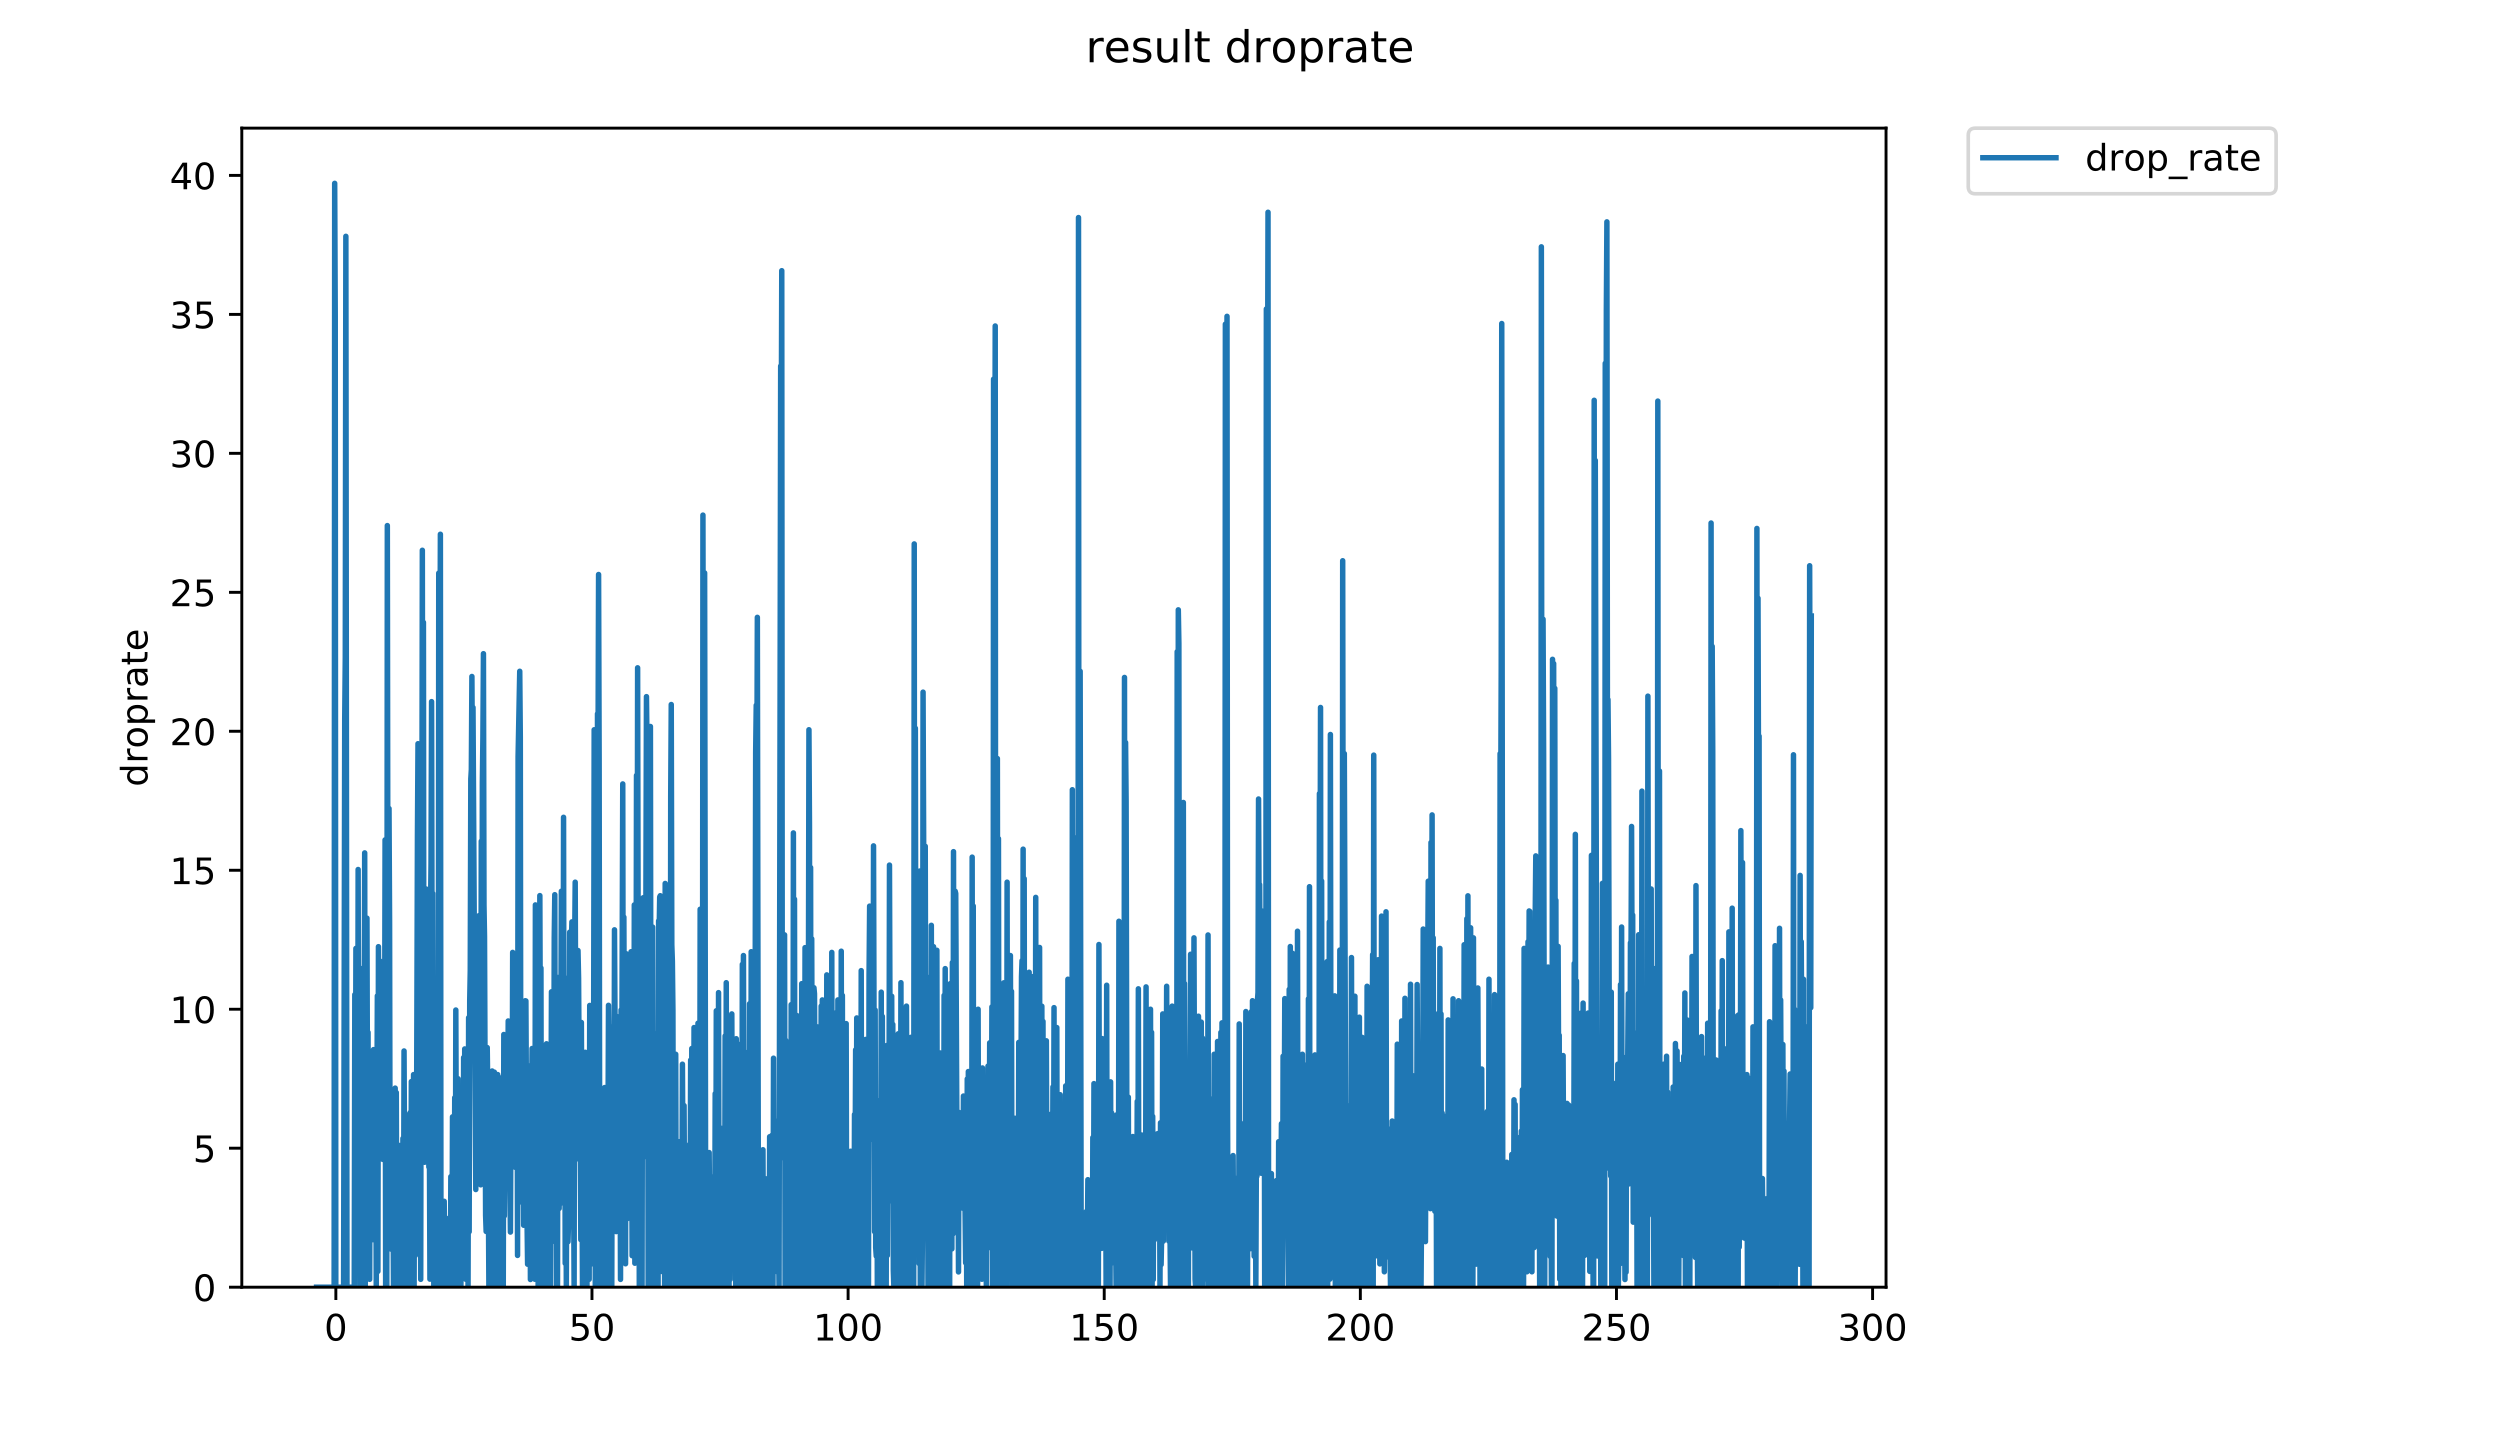 <?xml version="1.0" encoding="utf-8" standalone="no"?>
<!DOCTYPE svg PUBLIC "-//W3C//DTD SVG 1.1//EN"
  "http://www.w3.org/Graphics/SVG/1.1/DTD/svg11.dtd">
<!-- Created with matplotlib (https://matplotlib.org/) -->
<svg height="396pt" version="1.1" viewBox="0 0 684 396" width="684pt" xmlns="http://www.w3.org/2000/svg" xmlns:xlink="http://www.w3.org/1999/xlink">
 <defs>
  <style type="text/css">
*{stroke-linecap:butt;stroke-linejoin:round;}
  </style>
 </defs>
 <g id="figure_1">
  <g id="patch_1">
   <path d="M 0 396 
L 684 396 
L 684 0 
L 0 0 
z
" style="fill:#ffffff;"/>
  </g>
  <g id="axes_1">
   <g id="patch_2">
    <path d="M 66.159 352.174 
L 516.019 352.174 
L 516.019 35.062 
L 66.159 35.062 
z
" style="fill:#ffffff;"/>
   </g>
   <g id="matplotlib.axis_1">
    <g id="xtick_1">
     <g id="line2d_1">
      <defs>
       <path d="M 0 0 
L 0 3.5 
" id="md3cc95bdcb" style="stroke:#000000;stroke-width:0.8;"/>
      </defs>
      <g>
       <use style="stroke:#000000;stroke-width:0.8;" x="91.889" xlink:href="#md3cc95bdcb" y="352.174"/>
      </g>
     </g>
     <g id="text_1">
      <!-- 0 -->
      <defs>
       <path d="M 31.781 66.406 
Q 24.172 66.406 20.328 58.906 
Q 16.5 51.422 16.5 36.375 
Q 16.5 21.391 20.328 13.891 
Q 24.172 6.391 31.781 6.391 
Q 39.453 6.391 43.281 13.891 
Q 47.125 21.391 47.125 36.375 
Q 47.125 51.422 43.281 58.906 
Q 39.453 66.406 31.781 66.406 
z
M 31.781 74.219 
Q 44.047 74.219 50.516 64.516 
Q 56.984 54.828 56.984 36.375 
Q 56.984 17.969 50.516 8.266 
Q 44.047 -1.422 31.781 -1.422 
Q 19.531 -1.422 13.062 8.266 
Q 6.594 17.969 6.594 36.375 
Q 6.594 54.828 13.062 64.516 
Q 19.531 74.219 31.781 74.219 
z
" id="DejaVuSans-48"/>
      </defs>
      <g transform="translate(88.708 366.773)scale(0.1 -0.1)">
       <use xlink:href="#DejaVuSans-48"/>
      </g>
     </g>
    </g>
    <g id="xtick_2">
     <g id="line2d_2">
      <g>
       <use style="stroke:#000000;stroke-width:0.8;" x="161.964" xlink:href="#md3cc95bdcb" y="352.174"/>
      </g>
     </g>
     <g id="text_2">
      <!-- 50 -->
      <defs>
       <path d="M 10.797 72.906 
L 49.516 72.906 
L 49.516 64.594 
L 19.828 64.594 
L 19.828 46.734 
Q 21.969 47.469 24.109 47.828 
Q 26.266 48.188 28.422 48.188 
Q 40.625 48.188 47.75 41.5 
Q 54.891 34.812 54.891 23.391 
Q 54.891 11.625 47.562 5.094 
Q 40.234 -1.422 26.906 -1.422 
Q 22.312 -1.422 17.547 -0.641 
Q 12.797 0.141 7.719 1.703 
L 7.719 11.625 
Q 12.109 9.234 16.797 8.062 
Q 21.484 6.891 26.703 6.891 
Q 35.156 6.891 40.078 11.328 
Q 45.016 15.766 45.016 23.391 
Q 45.016 31 40.078 35.438 
Q 35.156 39.891 26.703 39.891 
Q 22.75 39.891 18.812 39.016 
Q 14.891 38.141 10.797 36.281 
z
" id="DejaVuSans-53"/>
      </defs>
      <g transform="translate(155.602 366.773)scale(0.1 -0.1)">
       <use xlink:href="#DejaVuSans-53"/>
       <use x="63.623" xlink:href="#DejaVuSans-48"/>
      </g>
     </g>
    </g>
    <g id="xtick_3">
     <g id="line2d_3">
      <g>
       <use style="stroke:#000000;stroke-width:0.8;" x="232.04" xlink:href="#md3cc95bdcb" y="352.174"/>
      </g>
     </g>
     <g id="text_3">
      <!-- 100 -->
      <defs>
       <path d="M 12.406 8.297 
L 28.516 8.297 
L 28.516 63.922 
L 10.984 60.406 
L 10.984 69.391 
L 28.422 72.906 
L 38.281 72.906 
L 38.281 8.297 
L 54.391 8.297 
L 54.391 0 
L 12.406 0 
z
" id="DejaVuSans-49"/>
      </defs>
      <g transform="translate(222.496 366.773)scale(0.1 -0.1)">
       <use xlink:href="#DejaVuSans-49"/>
       <use x="63.623" xlink:href="#DejaVuSans-48"/>
       <use x="127.246" xlink:href="#DejaVuSans-48"/>
      </g>
     </g>
    </g>
    <g id="xtick_4">
     <g id="line2d_4">
      <g>
       <use style="stroke:#000000;stroke-width:0.8;" x="302.115" xlink:href="#md3cc95bdcb" y="352.174"/>
      </g>
     </g>
     <g id="text_4">
      <!-- 150 -->
      <g transform="translate(292.571 366.773)scale(0.1 -0.1)">
       <use xlink:href="#DejaVuSans-49"/>
       <use x="63.623" xlink:href="#DejaVuSans-53"/>
       <use x="127.246" xlink:href="#DejaVuSans-48"/>
      </g>
     </g>
    </g>
    <g id="xtick_5">
     <g id="line2d_5">
      <g>
       <use style="stroke:#000000;stroke-width:0.8;" x="372.19" xlink:href="#md3cc95bdcb" y="352.174"/>
      </g>
     </g>
     <g id="text_5">
      <!-- 200 -->
      <defs>
       <path d="M 19.188 8.297 
L 53.609 8.297 
L 53.609 0 
L 7.328 0 
L 7.328 8.297 
Q 12.938 14.109 22.625 23.891 
Q 32.328 33.688 34.812 36.531 
Q 39.547 41.844 41.422 45.531 
Q 43.312 49.219 43.312 52.781 
Q 43.312 58.594 39.234 62.25 
Q 35.156 65.922 28.609 65.922 
Q 23.969 65.922 18.812 64.312 
Q 13.672 62.703 7.812 59.422 
L 7.812 69.391 
Q 13.766 71.781 18.938 73 
Q 24.125 74.219 28.422 74.219 
Q 39.75 74.219 46.484 68.547 
Q 53.219 62.891 53.219 53.422 
Q 53.219 48.922 51.531 44.891 
Q 49.859 40.875 45.406 35.406 
Q 44.188 33.984 37.641 27.219 
Q 31.109 20.453 19.188 8.297 
z
" id="DejaVuSans-50"/>
      </defs>
      <g transform="translate(362.647 366.773)scale(0.1 -0.1)">
       <use xlink:href="#DejaVuSans-50"/>
       <use x="63.623" xlink:href="#DejaVuSans-48"/>
       <use x="127.246" xlink:href="#DejaVuSans-48"/>
      </g>
     </g>
    </g>
    <g id="xtick_6">
     <g id="line2d_6">
      <g>
       <use style="stroke:#000000;stroke-width:0.8;" x="442.266" xlink:href="#md3cc95bdcb" y="352.174"/>
      </g>
     </g>
     <g id="text_6">
      <!-- 250 -->
      <g transform="translate(432.722 366.773)scale(0.1 -0.1)">
       <use xlink:href="#DejaVuSans-50"/>
       <use x="63.623" xlink:href="#DejaVuSans-53"/>
       <use x="127.246" xlink:href="#DejaVuSans-48"/>
      </g>
     </g>
    </g>
    <g id="xtick_7">
     <g id="line2d_7">
      <g>
       <use style="stroke:#000000;stroke-width:0.8;" x="512.341" xlink:href="#md3cc95bdcb" y="352.174"/>
      </g>
     </g>
     <g id="text_7">
      <!-- 300 -->
      <defs>
       <path d="M 40.578 39.312 
Q 47.656 37.797 51.625 33 
Q 55.609 28.219 55.609 21.188 
Q 55.609 10.406 48.188 4.484 
Q 40.766 -1.422 27.094 -1.422 
Q 22.516 -1.422 17.656 -0.516 
Q 12.797 0.391 7.625 2.203 
L 7.625 11.719 
Q 11.719 9.328 16.594 8.109 
Q 21.484 6.891 26.812 6.891 
Q 36.078 6.891 40.938 10.547 
Q 45.797 14.203 45.797 21.188 
Q 45.797 27.641 41.281 31.266 
Q 36.766 34.906 28.719 34.906 
L 20.219 34.906 
L 20.219 43.016 
L 29.109 43.016 
Q 36.375 43.016 40.234 45.922 
Q 44.094 48.828 44.094 54.297 
Q 44.094 59.906 40.109 62.906 
Q 36.141 65.922 28.719 65.922 
Q 24.656 65.922 20.016 65.031 
Q 15.375 64.156 9.812 62.312 
L 9.812 71.094 
Q 15.438 72.656 20.344 73.438 
Q 25.25 74.219 29.594 74.219 
Q 40.828 74.219 47.359 69.109 
Q 53.906 64.016 53.906 55.328 
Q 53.906 49.266 50.438 45.094 
Q 46.969 40.922 40.578 39.312 
z
" id="DejaVuSans-51"/>
      </defs>
      <g transform="translate(502.797 366.773)scale(0.1 -0.1)">
       <use xlink:href="#DejaVuSans-51"/>
       <use x="63.623" xlink:href="#DejaVuSans-48"/>
       <use x="127.246" xlink:href="#DejaVuSans-48"/>
      </g>
     </g>
    </g>
   </g>
   <g id="matplotlib.axis_2">
    <g id="ytick_1">
     <g id="line2d_8">
      <defs>
       <path d="M 0 0 
L -3.5 0 
" id="m893e69a19f" style="stroke:#000000;stroke-width:0.8;"/>
      </defs>
      <g>
       <use style="stroke:#000000;stroke-width:0.8;" x="66.159" xlink:href="#m893e69a19f" y="352.174"/>
      </g>
     </g>
     <g id="text_8">
      <!-- 0 -->
      <g transform="translate(52.796 355.973)scale(0.1 -0.1)">
       <use xlink:href="#DejaVuSans-48"/>
      </g>
     </g>
    </g>
    <g id="ytick_2">
     <g id="line2d_9">
      <g>
       <use style="stroke:#000000;stroke-width:0.8;" x="66.159" xlink:href="#m893e69a19f" y="314.151"/>
      </g>
     </g>
     <g id="text_9">
      <!-- 5 -->
      <g transform="translate(52.796 317.95)scale(0.1 -0.1)">
       <use xlink:href="#DejaVuSans-53"/>
      </g>
     </g>
    </g>
    <g id="ytick_3">
     <g id="line2d_10">
      <g>
       <use style="stroke:#000000;stroke-width:0.8;" x="66.159" xlink:href="#m893e69a19f" y="276.128"/>
      </g>
     </g>
     <g id="text_10">
      <!-- 10 -->
      <g transform="translate(46.434 279.927)scale(0.1 -0.1)">
       <use xlink:href="#DejaVuSans-49"/>
       <use x="63.623" xlink:href="#DejaVuSans-48"/>
      </g>
     </g>
    </g>
    <g id="ytick_4">
     <g id="line2d_11">
      <g>
       <use style="stroke:#000000;stroke-width:0.8;" x="66.159" xlink:href="#m893e69a19f" y="238.105"/>
      </g>
     </g>
     <g id="text_11">
      <!-- 15 -->
      <g transform="translate(46.434 241.904)scale(0.1 -0.1)">
       <use xlink:href="#DejaVuSans-49"/>
       <use x="63.623" xlink:href="#DejaVuSans-53"/>
      </g>
     </g>
    </g>
    <g id="ytick_5">
     <g id="line2d_12">
      <g>
       <use style="stroke:#000000;stroke-width:0.8;" x="66.159" xlink:href="#m893e69a19f" y="200.082"/>
      </g>
     </g>
     <g id="text_12">
      <!-- 20 -->
      <g transform="translate(46.434 203.881)scale(0.1 -0.1)">
       <use xlink:href="#DejaVuSans-50"/>
       <use x="63.623" xlink:href="#DejaVuSans-48"/>
      </g>
     </g>
    </g>
    <g id="ytick_6">
     <g id="line2d_13">
      <g>
       <use style="stroke:#000000;stroke-width:0.8;" x="66.159" xlink:href="#m893e69a19f" y="162.059"/>
      </g>
     </g>
     <g id="text_13">
      <!-- 25 -->
      <g transform="translate(46.434 165.858)scale(0.1 -0.1)">
       <use xlink:href="#DejaVuSans-50"/>
       <use x="63.623" xlink:href="#DejaVuSans-53"/>
      </g>
     </g>
    </g>
    <g id="ytick_7">
     <g id="line2d_14">
      <g>
       <use style="stroke:#000000;stroke-width:0.8;" x="66.159" xlink:href="#m893e69a19f" y="124.036"/>
      </g>
     </g>
     <g id="text_14">
      <!-- 30 -->
      <g transform="translate(46.434 127.835)scale(0.1 -0.1)">
       <use xlink:href="#DejaVuSans-51"/>
       <use x="63.623" xlink:href="#DejaVuSans-48"/>
      </g>
     </g>
    </g>
    <g id="ytick_8">
     <g id="line2d_15">
      <g>
       <use style="stroke:#000000;stroke-width:0.8;" x="66.159" xlink:href="#m893e69a19f" y="86.013"/>
      </g>
     </g>
     <g id="text_15">
      <!-- 35 -->
      <g transform="translate(46.434 89.813)scale(0.1 -0.1)">
       <use xlink:href="#DejaVuSans-51"/>
       <use x="63.623" xlink:href="#DejaVuSans-53"/>
      </g>
     </g>
    </g>
    <g id="ytick_9">
     <g id="line2d_16">
      <g>
       <use style="stroke:#000000;stroke-width:0.8;" x="66.159" xlink:href="#m893e69a19f" y="47.99"/>
      </g>
     </g>
     <g id="text_16">
      <!-- 40 -->
      <defs>
       <path d="M 37.797 64.312 
L 12.891 25.391 
L 37.797 25.391 
z
M 35.203 72.906 
L 47.609 72.906 
L 47.609 25.391 
L 58.016 25.391 
L 58.016 17.188 
L 47.609 17.188 
L 47.609 0 
L 37.797 0 
L 37.797 17.188 
L 4.891 17.188 
L 4.891 26.703 
z
" id="DejaVuSans-52"/>
      </defs>
      <g transform="translate(46.434 51.79)scale(0.1 -0.1)">
       <use xlink:href="#DejaVuSans-52"/>
       <use x="63.623" xlink:href="#DejaVuSans-48"/>
      </g>
     </g>
    </g>
    <g id="text_17">
     <!-- droprate -->
     <defs>
      <path d="M 45.406 46.391 
L 45.406 75.984 
L 54.391 75.984 
L 54.391 0 
L 45.406 0 
L 45.406 8.203 
Q 42.578 3.328 38.25 0.953 
Q 33.938 -1.422 27.875 -1.422 
Q 17.969 -1.422 11.734 6.484 
Q 5.516 14.406 5.516 27.297 
Q 5.516 40.188 11.734 48.094 
Q 17.969 56 27.875 56 
Q 33.938 56 38.25 53.625 
Q 42.578 51.266 45.406 46.391 
z
M 14.797 27.297 
Q 14.797 17.391 18.875 11.75 
Q 22.953 6.109 30.078 6.109 
Q 37.203 6.109 41.297 11.75 
Q 45.406 17.391 45.406 27.297 
Q 45.406 37.203 41.297 42.844 
Q 37.203 48.484 30.078 48.484 
Q 22.953 48.484 18.875 42.844 
Q 14.797 37.203 14.797 27.297 
z
" id="DejaVuSans-100"/>
      <path d="M 41.109 46.297 
Q 39.594 47.172 37.812 47.578 
Q 36.031 48 33.891 48 
Q 26.266 48 22.188 43.047 
Q 18.109 38.094 18.109 28.812 
L 18.109 0 
L 9.078 0 
L 9.078 54.688 
L 18.109 54.688 
L 18.109 46.188 
Q 20.953 51.172 25.484 53.578 
Q 30.031 56 36.531 56 
Q 37.453 56 38.578 55.875 
Q 39.703 55.766 41.062 55.516 
z
" id="DejaVuSans-114"/>
      <path d="M 30.609 48.391 
Q 23.391 48.391 19.188 42.75 
Q 14.984 37.109 14.984 27.297 
Q 14.984 17.484 19.156 11.844 
Q 23.344 6.203 30.609 6.203 
Q 37.797 6.203 41.984 11.859 
Q 46.188 17.531 46.188 27.297 
Q 46.188 37.016 41.984 42.703 
Q 37.797 48.391 30.609 48.391 
z
M 30.609 56 
Q 42.328 56 49.016 48.375 
Q 55.719 40.766 55.719 27.297 
Q 55.719 13.875 49.016 6.219 
Q 42.328 -1.422 30.609 -1.422 
Q 18.844 -1.422 12.172 6.219 
Q 5.516 13.875 5.516 27.297 
Q 5.516 40.766 12.172 48.375 
Q 18.844 56 30.609 56 
z
" id="DejaVuSans-111"/>
      <path d="M 18.109 8.203 
L 18.109 -20.797 
L 9.078 -20.797 
L 9.078 54.688 
L 18.109 54.688 
L 18.109 46.391 
Q 20.953 51.266 25.266 53.625 
Q 29.594 56 35.594 56 
Q 45.562 56 51.781 48.094 
Q 58.016 40.188 58.016 27.297 
Q 58.016 14.406 51.781 6.484 
Q 45.562 -1.422 35.594 -1.422 
Q 29.594 -1.422 25.266 0.953 
Q 20.953 3.328 18.109 8.203 
z
M 48.688 27.297 
Q 48.688 37.203 44.609 42.844 
Q 40.531 48.484 33.406 48.484 
Q 26.266 48.484 22.188 42.844 
Q 18.109 37.203 18.109 27.297 
Q 18.109 17.391 22.188 11.75 
Q 26.266 6.109 33.406 6.109 
Q 40.531 6.109 44.609 11.75 
Q 48.688 17.391 48.688 27.297 
z
" id="DejaVuSans-112"/>
      <path d="M 34.281 27.484 
Q 23.391 27.484 19.188 25 
Q 14.984 22.516 14.984 16.5 
Q 14.984 11.719 18.141 8.906 
Q 21.297 6.109 26.703 6.109 
Q 34.188 6.109 38.703 11.406 
Q 43.219 16.703 43.219 25.484 
L 43.219 27.484 
z
M 52.203 31.203 
L 52.203 0 
L 43.219 0 
L 43.219 8.297 
Q 40.141 3.328 35.547 0.953 
Q 30.953 -1.422 24.312 -1.422 
Q 15.922 -1.422 10.953 3.297 
Q 6 8.016 6 15.922 
Q 6 25.141 12.172 29.828 
Q 18.359 34.516 30.609 34.516 
L 43.219 34.516 
L 43.219 35.406 
Q 43.219 41.609 39.141 45 
Q 35.062 48.391 27.688 48.391 
Q 23 48.391 18.547 47.266 
Q 14.109 46.141 10.016 43.891 
L 10.016 52.203 
Q 14.938 54.109 19.578 55.047 
Q 24.219 56 28.609 56 
Q 40.484 56 46.344 49.844 
Q 52.203 43.703 52.203 31.203 
z
" id="DejaVuSans-97"/>
      <path d="M 18.312 70.219 
L 18.312 54.688 
L 36.812 54.688 
L 36.812 47.703 
L 18.312 47.703 
L 18.312 18.016 
Q 18.312 11.328 20.141 9.422 
Q 21.969 7.516 27.594 7.516 
L 36.812 7.516 
L 36.812 0 
L 27.594 0 
Q 17.188 0 13.234 3.875 
Q 9.281 7.766 9.281 18.016 
L 9.281 47.703 
L 2.688 47.703 
L 2.688 54.688 
L 9.281 54.688 
L 9.281 70.219 
z
" id="DejaVuSans-116"/>
      <path d="M 56.203 29.594 
L 56.203 25.203 
L 14.891 25.203 
Q 15.484 15.922 20.484 11.062 
Q 25.484 6.203 34.422 6.203 
Q 39.594 6.203 44.453 7.469 
Q 49.312 8.734 54.109 11.281 
L 54.109 2.781 
Q 49.266 0.734 44.188 -0.344 
Q 39.109 -1.422 33.891 -1.422 
Q 20.797 -1.422 13.156 6.188 
Q 5.516 13.812 5.516 26.812 
Q 5.516 40.234 12.766 48.109 
Q 20.016 56 32.328 56 
Q 43.359 56 49.781 48.891 
Q 56.203 41.797 56.203 29.594 
z
M 47.219 32.234 
Q 47.125 39.594 43.094 43.984 
Q 39.062 48.391 32.422 48.391 
Q 24.906 48.391 20.391 44.141 
Q 15.875 39.891 15.188 32.172 
z
" id="DejaVuSans-101"/>
     </defs>
     <g transform="translate(40.354 215.236)rotate(-90)scale(0.1 -0.1)">
      <use xlink:href="#DejaVuSans-100"/>
      <use x="63.477" xlink:href="#DejaVuSans-114"/>
      <use x="104.559" xlink:href="#DejaVuSans-111"/>
      <use x="165.74" xlink:href="#DejaVuSans-112"/>
      <use x="229.217" xlink:href="#DejaVuSans-114"/>
      <use x="270.33" xlink:href="#DejaVuSans-97"/>
      <use x="331.609" xlink:href="#DejaVuSans-116"/>
      <use x="370.818" xlink:href="#DejaVuSans-101"/>
     </g>
    </g>
   </g>
   <g id="line2d_17">
    <path clip-path="url(#p4994ca38e8)" d="M 86.607 352.174 
L 91.421 352.174 
L 91.568 50.163 
L 91.72 86.471 
L 91.874 352.174 
L 94.009 352.174 
L 94.315 196.767 
L 94.471 179.72 
L 94.626 64.658 
L 94.93 352.174 
L 96.923 352.174 
L 97.075 272.126 
L 97.223 323.929 
L 97.377 259.487 
L 97.532 331.397 
L 97.68 339.138 
L 97.831 332.895 
L 97.986 237.897 
L 98.14 305.83 
L 98.289 296.163 
L 98.437 352.174 
L 98.585 280.268 
L 98.733 352.174 
L 98.881 265.015 
L 99.18 330.692 
L 99.478 295.683 
L 99.629 292.025 
L 99.778 233.352 
L 99.936 352.174 
L 100.091 257.117 
L 100.248 288.114 
L 100.397 251.209 
L 100.545 302.201 
L 100.694 282.447 
L 100.843 334.842 
L 100.993 304.78 
L 101.143 350.02 
L 101.296 288.978 
L 101.593 326.101 
L 101.743 317.608 
L 101.891 293.51 
L 102.04 339.175 
L 102.189 287.178 
L 102.342 337.346 
L 102.495 293.191 
L 102.647 335.181 
L 102.796 302.201 
L 102.944 352.174 
L 103.243 272.466 
L 103.392 347.841 
L 103.541 259.012 
L 103.839 302.485 
L 103.99 262.958 
L 104.143 311.927 
L 104.292 284.819 
L 104.44 291.163 
L 104.588 267.437 
L 104.736 317.211 
L 104.885 272.239 
L 105.036 304.914 
L 105.199 302.536 
L 105.355 229.801 
L 105.51 352.174 
L 105.822 352.174 
L 105.972 143.8 
L 106.127 252.169 
L 106.435 221.206 
L 106.59 252.442 
L 106.746 337.669 
L 106.902 331.51 
L 107.057 341.785 
L 107.209 316.264 
L 107.359 339.249 
L 107.511 324.56 
L 107.665 352.174 
L 107.815 335.085 
L 107.966 345.766 
L 108.121 297.706 
L 108.272 352.174 
L 108.424 298.921 
L 108.575 352.174 
L 108.724 352.174 
L 108.875 322.352 
L 109.024 352.174 
L 109.176 352.174 
L 109.326 313.397 
L 109.48 352.174 
L 109.785 335.133 
L 110.093 352.174 
L 110.243 311.474 
L 110.397 345.837 
L 110.546 287.546 
L 110.857 350.102 
L 111.168 322.845 
L 111.32 352.174 
L 111.471 352.174 
L 111.621 305.047 
L 111.772 352.174 
L 111.927 314.569 
L 112.079 337.346 
L 112.235 304.386 
L 112.389 352.174 
L 112.544 295.921 
L 112.698 352.174 
L 112.85 301.336 
L 113 352.174 
L 113.15 294.009 
L 113.302 352.174 
L 113.452 298.317 
L 113.601 343.508 
L 113.756 320.837 
L 113.908 326.755 
L 114.212 228.626 
L 114.365 203.481 
L 114.66 323.848 
L 114.956 295.194 
L 115.106 350.026 
L 115.258 251.776 
L 115.405 249.763 
L 115.552 150.554 
L 115.702 274.4 
L 115.849 170.277 
L 115.999 313.287 
L 116.15 317.996 
L 116.302 255.004 
L 116.599 243.226 
L 116.747 251.654 
L 116.894 251.654 
L 117.041 251.364 
L 117.189 258.209 
L 117.336 319.301 
L 117.484 312.84 
L 117.631 349.976 
L 117.781 249.351 
L 117.929 236.357 
L 118.08 191.965 
L 118.236 273.003 
L 118.392 244.425 
L 118.686 352.174 
L 118.981 301.769 
L 119.128 352.174 
L 119.281 284.389 
L 119.429 352.174 
L 119.583 323.028 
L 119.739 352.174 
L 119.888 352.174 
L 120.041 156.807 
L 120.194 164.692 
L 120.342 193.564 
L 120.489 146.171 
L 120.638 334.842 
L 120.791 352.174 
L 121.234 352.174 
L 121.385 350.032 
L 121.536 328.677 
L 121.688 347.902 
L 121.84 352.174 
L 121.994 333.268 
L 122.15 337.669 
L 122.298 352.174 
L 122.447 341.31 
L 122.595 352.174 
L 122.749 337.428 
L 122.898 352.174 
L 123.201 352.174 
L 123.35 321.929 
L 123.648 352.174 
L 123.802 305.572 
L 123.955 352.174 
L 124.107 320.311 
L 124.262 345.924 
L 124.411 300.325 
L 124.56 352.174 
L 124.709 276.345 
L 124.862 318.47 
L 125.017 308.301 
L 125.173 325.237 
L 125.325 295.14 
L 125.48 347.996 
L 125.633 307.937 
L 125.788 352.174 
L 125.944 319.111 
L 126.094 352.174 
L 126.547 307.69 
L 126.7 347.961 
L 126.849 289.344 
L 126.998 345.656 
L 127.146 286.992 
L 127.295 308.966 
L 127.445 350.014 
L 127.6 287.939 
L 127.753 335.181 
L 127.907 293.677 
L 128.061 352.174 
L 128.214 278.445 
L 128.363 337.008 
L 128.515 273.798 
L 128.664 265.512 
L 128.812 213.119 
L 128.96 210.541 
L 129.112 185.087 
L 129.265 213.527 
L 129.413 193.564 
L 130.175 325.455 
L 130.324 294.009 
L 130.478 322.926 
L 130.631 299.069 
L 130.78 308.843 
L 131.083 250.497 
L 131.529 324.169 
L 131.677 230.152 
L 131.825 301.914 
L 131.972 214.108 
L 132.12 201.825 
L 132.269 178.85 
L 132.417 247.584 
L 132.565 256.3 
L 132.861 332.563 
L 133.009 336.921 
L 133.305 286.617 
L 133.456 298.469 
L 133.758 352.174 
L 134.202 352.174 
L 134.355 301.477 
L 134.503 324.009 
L 134.657 293.027 
L 134.805 334.842 
L 134.955 313.397 
L 135.103 352.174 
L 135.252 293.342 
L 135.548 347.829 
L 135.697 326.101 
L 136.005 352.174 
L 136.16 293.997 
L 136.47 352.174 
L 136.626 300.23 
L 137.087 329.256 
L 137.235 352.174 
L 137.387 294.821 
L 137.693 352.174 
L 137.842 283.041 
L 137.991 332.675 
L 138.145 310.043 
L 138.298 314.257 
L 138.448 313.616 
L 138.601 303.454 
L 138.749 321.756 
L 139.049 279.341 
L 139.203 320.576 
L 139.351 324.009 
L 139.502 322.014 
L 139.651 337.094 
L 139.807 303.589 
L 139.965 296.98 
L 140.116 309.571 
L 140.268 260.578 
L 140.416 280.678 
L 140.564 271.552 
L 140.712 310.774 
L 140.86 265.015 
L 141.008 319.396 
L 141.304 299.879 
L 141.452 269.373 
L 141.601 343.483 
L 141.75 207.015 
L 142.2 183.663 
L 142.355 201.754 
L 142.505 317.9 
L 142.657 328.873 
L 142.815 325.455 
L 142.966 326.684 
L 143.121 304.255 
L 143.273 335.228 
L 143.424 285.768 
L 143.575 281.682 
L 143.727 273.798 
L 143.884 273.861 
L 144.196 333.626 
L 144.35 345.889 
L 144.503 291.588 
L 144.658 299.656 
L 144.813 296.075 
L 144.966 295.298 
L 145.12 350.073 
L 145.272 309.809 
L 145.428 304.516 
L 145.581 286.872 
L 145.885 322.926 
L 146.033 312.953 
L 146.186 295.14 
L 146.334 350.001 
L 146.482 247.584 
L 146.632 289.7 
L 146.781 265.512 
L 146.936 310.276 
L 147.089 320.576 
L 147.241 352.174 
L 147.394 297.252 
L 147.547 318.282 
L 147.7 245.038 
L 147.851 290.227 
L 148.002 264.838 
L 148.154 352.174 
L 148.619 352.174 
L 148.769 288.606 
L 148.916 349.995 
L 149.216 326.541 
L 149.366 347.878 
L 149.516 285.58 
L 149.665 352.174 
L 149.812 288.984 
L 149.96 326.027 
L 150.116 318.655 
L 150.263 347.841 
L 150.42 307.062 
L 150.569 352.174 
L 150.88 271.362 
L 151.031 337.346 
L 151.187 327.173 
L 151.341 339.605 
L 151.494 312.039 
L 151.641 256.574 
L 151.788 244.789 
L 151.936 321.669 
L 152.085 286.992 
L 152.233 352.174 
L 152.381 293.342 
L 152.53 352.174 
L 152.678 267.437 
L 152.979 330.631 
L 153.129 296.321 
L 153.285 329.319 
L 153.592 243.841 
L 153.74 295.683 
L 153.891 249.351 
L 154.04 313.065 
L 154.188 223.615 
L 154.341 320.488 
L 154.493 267.443 
L 154.641 345.656 
L 154.795 299.364 
L 154.945 352.174 
L 155.095 306.934 
L 155.402 339.742 
L 155.56 333.726 
L 155.871 255.05 
L 156.024 276.128 
L 156.172 258.746 
L 156.326 257.902 
L 156.475 252.228 
L 156.778 326.541 
L 156.93 322.518 
L 157.078 352.174 
L 157.225 258.209 
L 157.374 241.364 
L 157.531 285.867 
L 157.683 286.508 
L 157.838 266.753 
L 157.99 265.806 
L 158.141 260.062 
L 158.299 267.679 
L 158.608 317.422 
L 158.76 309.926 
L 158.909 339.175 
L 159.061 279.749 
L 159.369 352.174 
L 159.522 318.376 
L 159.679 343.953 
L 159.831 295.14 
L 159.986 341.728 
L 160.136 287.91 
L 160.292 352.174 
L 160.44 321.842 
L 160.59 352.174 
L 160.742 309.809 
L 160.897 327.104 
L 161.045 326.101 
L 161.194 350.008 
L 161.349 275.086 
L 161.502 320.488 
L 161.655 316.063 
L 161.806 345.819 
L 161.956 298.164 
L 162.257 337.221 
L 162.411 287.231 
L 162.565 199.664 
L 162.715 252.316 
L 162.871 352.174 
L 163.176 352.174 
L 163.326 339.285 
L 163.475 195.289 
L 163.623 204.428 
L 163.772 157.185 
L 163.927 208.021 
L 164.083 329.443 
L 164.231 339.1 
L 164.378 299.729 
L 164.528 317.706 
L 164.677 352.174 
L 164.824 325.876 
L 164.971 345.6 
L 165.125 320.488 
L 165.281 350.102 
L 165.434 297.556 
L 165.582 336.921 
L 165.729 304.099 
L 165.884 352.174 
L 166.033 309.089 
L 166.183 352.174 
L 166.483 275.057 
L 166.632 287.178 
L 166.78 326.027 
L 166.929 280.881 
L 167.077 345.656 
L 167.232 303.858 
L 167.38 352.174 
L 167.527 288.62 
L 167.675 306.416 
L 167.822 301.769 
L 167.974 324.405 
L 168.123 254.401 
L 168.583 336.965 
L 168.731 278.089 
L 168.879 334.692 
L 169.026 282.247 
L 169.471 334.792 
L 169.619 299.729 
L 169.771 350.044 
L 169.929 276.333 
L 170.084 304.516 
L 170.386 214.486 
L 170.539 316.462 
L 170.689 250.923 
L 170.993 337.008 
L 171.144 345.766 
L 171.292 260.919 
L 171.596 329.13 
L 171.75 333.372 
L 171.903 284.578 
L 172.055 312.039 
L 172.207 279.952 
L 172.358 300.763 
L 172.654 260.395 
L 172.953 343.557 
L 173.101 302.201 
L 173.25 325.951 
L 173.398 323.929 
L 173.546 247.584 
L 173.694 345.618 
L 173.843 334.842 
L 173.996 305.442 
L 174.145 212.146 
L 174.298 295.298 
L 174.451 182.712 
L 174.607 263.074 
L 174.761 266.045 
L 174.911 352.174 
L 175.064 313.939 
L 175.214 345.73 
L 175.362 271.552 
L 175.511 283.041 
L 175.659 352.174 
L 175.813 263.454 
L 175.966 245.626 
L 176.274 316.462 
L 176.423 268.395 
L 176.574 300.618 
L 176.871 190.603 
L 177.025 204.307 
L 177.18 250.78 
L 177.336 352.174 
L 177.802 352.174 
L 177.952 198.767 
L 178.101 308.843 
L 178.401 350.02 
L 178.551 253.636 
L 178.7 304.374 
L 178.849 291.683 
L 178.999 352.174 
L 179.154 318.839 
L 179.305 352.174 
L 179.458 293.027 
L 179.606 304.51 
L 179.754 345.656 
L 179.903 282.646 
L 180.051 352.174 
L 180.199 251.942 
L 180.347 254.679 
L 180.495 245.405 
L 180.646 245.067 
L 181.094 347.878 
L 181.394 274.178 
L 181.544 324.326 
L 181.693 298.01 
L 181.842 352.174 
L 181.995 241.716 
L 182.145 352.174 
L 182.293 252.228 
L 182.449 275.086 
L 182.755 260.062 
L 182.907 303.318 
L 183.056 270.079 
L 183.205 296.163 
L 183.356 352.174 
L 183.505 217.848 
L 183.655 192.758 
L 183.806 258.448 
L 183.959 262.958 
L 184.112 276.548 
L 184.266 352.174 
L 184.573 305.572 
L 184.723 315.551 
L 184.875 288.448 
L 185.026 352.174 
L 185.179 322.601 
L 185.337 352.174 
L 185.495 348.086 
L 185.652 352.174 
L 185.805 312.37 
L 185.954 352.174 
L 186.255 331.05 
L 186.412 352.174 
L 186.564 339.429 
L 186.711 291.163 
L 187.008 352.174 
L 187.158 302.485 
L 187.309 335.085 
L 187.459 317.706 
L 187.609 341.463 
L 187.764 341.728 
L 187.92 314.978 
L 188.068 347.829 
L 188.216 321.669 
L 188.365 315.238 
L 188.513 352.174 
L 188.661 313.065 
L 188.809 334.742 
L 188.961 290.052 
L 189.118 352.174 
L 189.271 286.872 
L 189.427 352.174 
L 189.583 335.642 
L 189.734 352.174 
L 189.889 281.142 
L 190.045 352.174 
L 190.2 304.516 
L 190.355 341.583 
L 190.507 328.873 
L 190.66 301.336 
L 190.812 352.174 
L 190.964 279.952 
L 191.113 341.372 
L 191.261 308.595 
L 191.413 347.914 
L 191.563 248.769 
L 191.712 341.403 
L 191.863 352.174 
L 192.168 352.174 
L 192.323 140.935 
L 192.479 242.651 
L 192.631 167.37 
L 192.783 156.749 
L 193.096 352.174 
L 193.871 352.174 
L 194.02 315.343 
L 194.317 352.174 
L 194.472 322.845 
L 194.778 347.926 
L 194.928 322.014 
L 195.078 352.174 
L 195.227 328.41 
L 195.523 352.174 
L 195.676 299.217 
L 195.826 341.463 
L 195.979 276.548 
L 196.129 352.174 
L 196.28 322.184 
L 196.436 352.174 
L 196.592 271.582 
L 196.748 352.174 
L 196.896 315.238 
L 197.044 352.174 
L 197.192 352.174 
L 197.34 347.829 
L 197.489 308.719 
L 197.64 352.174 
L 197.793 309.809 
L 197.945 350.062 
L 198.1 310.391 
L 198.248 350.001 
L 198.397 283.432 
L 198.552 352.174 
L 198.703 268.865 
L 198.858 340.756 
L 199.012 352.174 
L 199.161 347.866 
L 199.312 307.062 
L 199.462 352.174 
L 199.614 322.518 
L 199.766 350.062 
L 199.917 326.468 
L 200.071 337.51 
L 200.222 277.41 
L 200.376 318.563 
L 200.53 287.052 
L 200.68 332.949 
L 200.985 343.725 
L 201.139 288.27 
L 201.29 352.174 
L 201.443 284.2 
L 201.598 352.174 
L 201.748 285.58 
L 201.902 327.104 
L 202.051 300.177 
L 202.203 315.238 
L 202.353 352.174 
L 202.506 297.252 
L 202.655 352.174 
L 202.803 287.178 
L 202.953 341.372 
L 203.103 263.849 
L 203.258 352.174 
L 203.407 261.438 
L 203.563 320.922 
L 203.716 310.276 
L 203.872 352.174 
L 204.02 321.756 
L 204.175 348.007 
L 204.33 293.838 
L 204.48 352.174 
L 204.631 287.91 
L 204.936 343.677 
L 205.085 274.62 
L 205.236 281.284 
L 205.383 352.174 
L 205.53 260.395 
L 205.681 313.616 
L 205.837 325.163 
L 205.99 289.326 
L 206.3 352.174 
L 206.455 352.174 
L 206.751 205.764 
L 206.906 192.959 
L 207.057 217.598 
L 207.21 168.906 
L 207.52 352.174 
L 208.137 352.174 
L 208.288 318.092 
L 208.436 347.816 
L 208.589 347.949 
L 208.744 314.569 
L 208.895 352.174 
L 209.049 343.817 
L 209.203 327.104 
L 209.36 352.174 
L 209.511 322.518 
L 209.664 350.056 
L 209.82 339.742 
L 209.974 339.639 
L 210.123 350.02 
L 210.274 328.611 
L 210.427 352.174 
L 210.576 311.01 
L 210.728 352.174 
L 210.881 316.264 
L 211.029 352.174 
L 211.177 310.655 
L 211.328 311.588 
L 211.484 352.174 
L 211.632 289.523 
L 211.784 332.949 
L 211.932 334.989 
L 212.081 306.677 
L 212.534 322.764 
L 212.687 347.961 
L 212.837 319.86 
L 213.146 352.174 
L 213.592 100.136 
L 213.743 122.318 
L 213.891 74.063 
L 214.045 312.37 
L 214.2 256.072 
L 214.505 316.949 
L 214.656 255.778 
L 214.804 352.174 
L 214.952 284.626 
L 215.1 341.279 
L 215.254 337.469 
L 215.409 300.088 
L 215.712 347.829 
L 215.86 352.174 
L 216.009 311.01 
L 216.162 343.677 
L 216.315 352.174 
L 216.469 274.875 
L 216.616 352.174 
L 216.77 320.663 
L 216.918 352.174 
L 217.072 227.889 
L 217.226 352.174 
L 217.374 246.013 
L 217.522 352.174 
L 217.677 304.123 
L 217.832 350.091 
L 217.984 277.828 
L 218.134 352.174 
L 218.285 290.227 
L 218.44 343.817 
L 218.595 291.754 
L 218.75 352.174 
L 218.898 306.806 
L 219.198 352.174 
L 219.347 269.135 
L 219.495 352.174 
L 219.643 280.268 
L 219.8 331.621 
L 220.11 339.673 
L 220.259 259.277 
L 220.414 352.174 
L 220.564 330.692 
L 220.873 352.174 
L 221.025 352.174 
L 221.325 199.659 
L 221.473 225.794 
L 221.628 341.553 
L 221.777 237.347 
L 221.93 352.174 
L 222.083 256.852 
L 222.234 305.442 
L 222.384 296.321 
L 222.539 352.174 
L 222.692 270.246 
L 222.845 271.903 
L 222.999 308.181 
L 223.304 314.045 
L 223.456 352.174 
L 223.61 280.947 
L 223.765 352.174 
L 223.918 303.724 
L 224.069 352.174 
L 224.369 304.51 
L 224.524 318.655 
L 224.675 275.274 
L 224.829 341.728 
L 224.981 273.579 
L 225.135 352.174 
L 225.287 278.035 
L 225.442 352.174 
L 225.594 307.69 
L 225.747 352.174 
L 225.905 325.527 
L 226.056 341.553 
L 226.207 266.729 
L 226.358 352.174 
L 226.51 312.039 
L 226.661 339.321 
L 226.815 335.415 
L 227.124 350.113 
L 227.276 305.572 
L 227.425 352.174 
L 227.576 260.578 
L 227.728 352.174 
L 227.879 315.758 
L 228.182 337.221 
L 228.487 326.826 
L 228.64 280.678 
L 228.791 352.174 
L 228.946 276.964 
L 229.096 350.032 
L 229.248 273.579 
L 229.399 352.174 
L 229.551 294.66 
L 229.704 330.991 
L 229.857 314.465 
L 230.011 352.174 
L 230.166 260.25 
L 230.32 335.415 
L 230.474 272.347 
L 230.621 347.816 
L 230.77 326.323 
L 230.919 352.174 
L 231.066 293.342 
L 231.215 352.174 
L 231.365 352.174 
L 231.513 280.062 
L 231.664 352.174 
L 231.812 321.669 
L 231.966 350.068 
L 232.12 327.104 
L 232.275 350.079 
L 232.429 316.949 
L 232.584 338.872 
L 232.74 314.978 
L 232.888 352.174 
L 233.037 350.008 
L 233.187 317.706 
L 233.49 352.174 
L 233.639 352.174 
L 233.79 304.914 
L 233.945 323.086 
L 234.1 287.231 
L 234.255 348.03 
L 234.403 278.511 
L 234.553 324.009 
L 234.704 290.4 
L 234.857 352.174 
L 235.009 352.174 
L 235.165 297.404 
L 235.321 352.174 
L 235.477 352.174 
L 235.629 265.566 
L 235.782 352.174 
L 235.931 321.842 
L 236.087 341.757 
L 236.239 284.578 
L 236.393 333.215 
L 236.542 330.631 
L 236.693 330.753 
L 236.845 284.389 
L 237.001 352.174 
L 237.149 315.447 
L 237.305 352.174 
L 237.616 352.174 
L 237.774 266.969 
L 237.932 247.918 
L 238.082 249.351 
L 238.233 275.057 
L 238.388 250.364 
L 238.54 271.455 
L 238.691 264.838 
L 238.844 311.815 
L 238.996 231.433 
L 239.294 337.008 
L 239.442 276.345 
L 239.591 341.341 
L 239.744 343.677 
L 239.892 302.201 
L 240.039 352.174 
L 240.188 308.719 
L 240.336 345.404 
L 240.491 352.174 
L 240.648 301.068 
L 240.802 341.671 
L 240.957 339.708 
L 241.109 271.455 
L 241.257 352.174 
L 241.406 278.089 
L 241.556 328.544 
L 241.709 318.282 
L 241.865 333.576 
L 242.015 298.469 
L 242.164 306.677 
L 242.314 352.174 
L 242.463 352.174 
L 242.62 286.047 
L 242.768 343.508 
L 242.917 308.843 
L 243.213 319.49 
L 243.361 236.689 
L 243.66 328.544 
L 243.968 272.567 
L 244.117 325.647 
L 244.265 280.268 
L 244.413 347.607 
L 244.561 352.174 
L 244.709 315.132 
L 244.857 341.279 
L 245.154 297.856 
L 245.302 310.892 
L 245.45 340.582 
L 245.599 339.138 
L 245.748 282.845 
L 245.897 352.174 
L 246.045 321.756 
L 246.342 332.563 
L 246.494 268.865 
L 246.648 352.174 
L 246.796 293.677 
L 246.947 352.174 
L 247.095 347.816 
L 247.402 305.572 
L 247.555 341.671 
L 247.703 282.447 
L 247.853 341.403 
L 248.004 275.274 
L 248.308 352.174 
L 248.458 352.174 
L 248.61 286.14 
L 248.76 337.179 
L 248.91 334.692 
L 249.065 352.174 
L 249.215 283.818 
L 249.367 352.174 
L 249.52 297.099 
L 249.674 352.174 
L 249.981 352.174 
L 250.133 148.82 
L 250.285 343.408 
L 250.44 199.244 
L 250.59 292.363 
L 250.741 264.346 
L 251.042 307.566 
L 251.193 315.86 
L 251.341 243.847 
L 251.492 345.73 
L 251.642 238.32 
L 251.793 352.174 
L 252.248 352.174 
L 252.398 334.94 
L 252.549 189.372 
L 252.996 302.201 
L 253.146 231.535 
L 253.295 300.472 
L 253.447 267.207 
L 253.599 320.222 
L 253.753 308.059 
L 253.903 352.174 
L 254.054 320.042 
L 254.355 352.174 
L 254.507 271.229 
L 254.658 352.174 
L 254.812 253.167 
L 254.964 352.174 
L 255.115 279.749 
L 255.264 350.02 
L 255.414 259.012 
L 255.563 334.94 
L 255.716 284.389 
L 255.869 352.174 
L 256.023 289.326 
L 256.172 345.711 
L 256.327 259.997 
L 256.479 352.174 
L 256.633 303.991 
L 256.781 345.637 
L 256.93 313.065 
L 257.082 352.174 
L 257.233 288.09 
L 257.388 341.463 
L 257.54 289.153 
L 257.695 345.855 
L 257.846 339.393 
L 258.002 314.978 
L 258.151 350.014 
L 258.305 272.347 
L 258.46 352.174 
L 258.608 265.015 
L 258.763 352.174 
L 258.916 314.257 
L 259.071 335.552 
L 259.226 327.104 
L 259.53 352.174 
L 259.677 273.506 
L 259.826 352.174 
L 259.974 269.135 
L 260.125 332.895 
L 260.272 306.284 
L 260.427 341.7 
L 260.575 263.346 
L 260.731 337.59 
L 260.879 233.014 
L 261.028 324.009 
L 261.337 243.835 
L 261.486 244.46 
L 261.787 306.416 
L 261.941 318.563 
L 262.089 306.547 
L 262.244 347.996 
L 262.392 304.374 
L 262.547 320.837 
L 262.702 310.391 
L 262.85 317.706 
L 262.999 317.41 
L 263.15 307.062 
L 263.451 330.57 
L 263.599 299.879 
L 263.747 303.398 
L 264.2 345.523 
L 264.347 310.655 
L 264.494 352.174 
L 264.642 295.194 
L 264.789 352.174 
L 264.937 293.173 
L 265.091 352.174 
L 265.241 339.285 
L 265.389 300.028 
L 265.538 352.174 
L 265.686 319.583 
L 265.835 352.174 
L 265.983 234.51 
L 266.131 352.174 
L 266.28 247.883 
L 266.428 352.174 
L 266.575 319.396 
L 266.723 323.848 
L 266.871 301.769 
L 267.02 352.174 
L 267.314 295.358 
L 267.463 352.174 
L 267.611 276.128 
L 267.76 341.31 
L 267.908 295.521 
L 268.204 328.137 
L 268.351 295.358 
L 268.647 350.001 
L 268.798 292.194 
L 268.948 324.169 
L 269.25 298.621 
L 269.553 301.757 
L 269.861 352.174 
L 270.016 297.706 
L 270.167 341.553 
L 270.316 291.683 
L 270.466 293.843 
L 270.622 325.163 
L 270.776 285.321 
L 270.931 324.405 
L 271.08 315.447 
L 271.232 318.187 
L 271.384 275.489 
L 271.537 352.174 
L 271.693 352.174 
L 271.841 103.729 
L 271.997 247.138 
L 272.292 89.191 
L 272.439 336.833 
L 272.586 249.172 
L 272.734 352.174 
L 272.881 207.533 
L 273.028 347.791 
L 273.176 229.449 
L 273.323 332.507 
L 273.471 291.163 
L 273.619 352.174 
L 273.766 286.428 
L 273.914 323.684 
L 274.062 315.132 
L 274.209 323.848 
L 274.357 295.194 
L 274.504 349.983 
L 274.651 268.896 
L 274.799 352.174 
L 274.947 284.626 
L 275.095 321.669 
L 275.245 289.344 
L 275.393 352.174 
L 275.542 241.364 
L 275.691 350.014 
L 275.842 290.227 
L 275.995 335.275 
L 276.143 301.914 
L 276.296 345.837 
L 276.445 261.438 
L 276.594 315.447 
L 276.746 271.229 
L 276.901 352.174 
L 277.053 322.436 
L 277.21 323.4 
L 277.359 306.934 
L 277.509 328.477 
L 277.663 305.958 
L 277.815 324.637 
L 277.965 324.169 
L 278.116 312.84 
L 278.263 352.174 
L 278.421 317.139 
L 278.579 352.174 
L 278.727 285.202 
L 278.883 346.603 
L 279.038 352.174 
L 279.482 267.194 
L 279.63 262.837 
L 279.778 352.174 
L 279.926 232.331 
L 280.074 345.637 
L 280.221 240.406 
L 280.373 352.174 
L 280.521 323.766 
L 280.824 352.174 
L 280.976 305.442 
L 281.128 352.174 
L 281.275 317.311 
L 281.426 352.174 
L 281.575 266.003 
L 281.726 330.692 
L 281.878 318.187 
L 282.181 328.808 
L 282.33 281.083 
L 282.483 345.837 
L 282.631 267.194 
L 282.778 352.174 
L 282.928 341.403 
L 283.077 315.447 
L 283.227 334.842 
L 283.375 245.524 
L 283.524 352.174 
L 283.674 294.499 
L 283.823 352.174 
L 283.972 308.719 
L 284.126 350.073 
L 284.275 352.174 
L 284.428 259.229 
L 284.58 352.174 
L 284.738 302.713 
L 284.893 352.174 
L 285.048 275.297 
L 285.206 339.909 
L 285.361 279.453 
L 285.516 349.931 
L 285.672 352.174 
L 285.827 296.075 
L 285.976 352.174 
L 286.125 347.841 
L 286.279 284.765 
L 286.434 329.256 
L 286.585 313.724 
L 286.888 327.484 
L 287.039 352.174 
L 287.192 320.488 
L 287.491 352.174 
L 287.641 304.78 
L 287.789 352.174 
L 287.937 334.742 
L 288.085 297.386 
L 288.232 339.063 
L 288.38 275.691 
L 288.528 352.174 
L 288.677 289.344 
L 288.832 352.174 
L 288.987 352.174 
L 289.141 281.142 
L 289.295 352.174 
L 289.446 352.174 
L 289.6 310.16 
L 289.753 345.837 
L 289.903 352.174 
L 290.056 299.511 
L 290.212 343.863 
L 290.363 309.571 
L 290.51 352.174 
L 290.662 352.174 
L 290.815 330.991 
L 290.965 345.766 
L 291.12 335.368 
L 291.272 316.164 
L 291.422 352.174 
L 291.575 297.099 
L 291.722 352.174 
L 291.877 299.511 
L 292.031 352.174 
L 292.18 267.919 
L 292.331 352.174 
L 292.482 311.359 
L 292.632 341.433 
L 292.786 308.059 
L 292.941 322.926 
L 293.096 352.174 
L 293.245 352.174 
L 293.395 216.069 
L 293.547 331.109 
L 293.698 274.839 
L 293.851 291.085 
L 294 274.4 
L 294.156 229.251 
L 294.306 277.199 
L 294.464 277.572 
L 294.62 352.174 
L 294.925 352.174 
L 295.077 59.525 
L 295.228 315.238 
L 295.376 192.652 
L 295.53 183.651 
L 295.828 352.174 
L 296.429 352.174 
L 296.58 339.249 
L 296.728 339.1 
L 296.879 352.174 
L 297.187 331.51 
L 297.335 352.174 
L 297.488 341.583 
L 297.642 322.764 
L 297.795 343.725 
L 297.943 337.008 
L 298.093 350.026 
L 298.244 352.174 
L 298.394 328.544 
L 298.544 352.174 
L 298.699 322.926 
L 298.849 352.174 
L 298.999 311.243 
L 299.153 352.174 
L 299.303 296.479 
L 299.455 352.174 
L 299.603 312.953 
L 299.752 352.174 
L 299.901 332.619 
L 300.055 352.174 
L 300.207 335.181 
L 300.358 333.003 
L 300.51 352.174 
L 300.665 258.419 
L 300.818 326.826 
L 300.971 299.511 
L 301.121 341.433 
L 301.268 288.803 
L 301.42 341.553 
L 301.577 284.166 
L 301.732 316.755 
L 301.882 302.766 
L 302.033 322.184 
L 302.182 300.472 
L 302.334 305.047 
L 302.484 315.655 
L 302.634 352.174 
L 302.787 269.562 
L 302.943 352.174 
L 303.098 331.397 
L 303.251 341.612 
L 303.407 323.086 
L 303.555 352.174 
L 303.706 352.174 
L 303.855 296.004 
L 304.005 345.693 
L 304.153 304.51 
L 304.756 330.631 
L 304.906 313.397 
L 305.062 318.93 
L 305.366 352.174 
L 305.524 305.03 
L 305.679 352.174 
L 305.83 315.962 
L 305.985 352.174 
L 306.136 252.058 
L 306.285 337.094 
L 306.439 303.858 
L 306.593 352.174 
L 306.748 323.006 
L 306.898 352.174 
L 307.047 294.009 
L 307.204 352.174 
L 307.512 352.174 
L 307.66 185.35 
L 307.808 315.132 
L 307.956 203.15 
L 308.104 219.257 
L 308.406 352.174 
L 308.711 300.177 
L 308.868 352.174 
L 309.017 329.474 
L 309.172 352.174 
L 309.782 352.174 
L 309.939 310.957 
L 310.096 352.174 
L 310.245 328.544 
L 310.395 352.174 
L 310.547 313.724 
L 310.697 352.174 
L 310.845 352.174 
L 310.994 339.138 
L 311.147 301.336 
L 311.303 352.174 
L 311.453 270.543 
L 311.602 347.841 
L 311.751 319.86 
L 312.048 352.174 
L 312.196 315.238 
L 312.346 310.535 
L 312.498 352.174 
L 312.651 322.683 
L 312.8 352.174 
L 312.948 350.008 
L 313.099 315.758 
L 313.257 352.174 
L 313.409 337.387 
L 313.563 270.019 
L 313.715 352.174 
L 313.866 324.482 
L 314.017 343.606 
L 314.169 316.063 
L 314.32 339.321 
L 314.468 304.51 
L 314.616 347.816 
L 314.774 276.128 
L 314.922 328.41 
L 315.071 282.447 
L 315.22 352.174 
L 315.373 305.442 
L 315.528 350.085 
L 315.681 310.16 
L 315.831 339.249 
L 315.987 321.177 
L 316.145 323.478 
L 316.302 311.289 
L 316.602 330.753 
L 316.756 310.16 
L 316.91 324.865 
L 317.213 311.243 
L 317.369 352.174 
L 317.519 307.189 
L 317.676 346.008 
L 317.976 330.57 
L 318.128 277.41 
L 318.281 339.57 
L 318.435 308.059 
L 318.586 322.268 
L 318.895 300.23 
L 319.046 311.702 
L 319.195 269.845 
L 319.346 313.832 
L 319.496 285.202 
L 319.649 297.404 
L 319.803 339.57 
L 319.959 321.093 
L 320.256 352.174 
L 320.407 285.768 
L 320.556 352.174 
L 320.707 275.274 
L 320.855 341.279 
L 321.006 333.003 
L 321.16 337.428 
L 321.31 337.179 
L 321.462 305.179 
L 321.612 352.174 
L 321.923 352.174 
L 322.077 178.295 
L 322.233 337.669 
L 322.384 166.852 
L 322.54 176.046 
L 322.696 327.309 
L 322.844 300.028 
L 322.998 352.174 
L 323.15 277.828 
L 323.299 343.533 
L 323.452 265.806 
L 323.606 352.174 
L 323.762 219.56 
L 323.914 320.311 
L 324.069 269.064 
L 324.223 299.801 
L 324.378 306.463 
L 324.833 352.174 
L 324.984 317.803 
L 325.14 352.174 
L 325.293 291.421 
L 325.444 326.468 
L 325.594 322.099 
L 325.746 261.088 
L 325.898 320.132 
L 326.053 316.755 
L 326.207 341.433 
L 326.363 285.867 
L 326.518 329.381 
L 326.672 256.597 
L 326.976 349.983 
L 327.128 352.174 
L 327.281 290.915 
L 327.437 352.174 
L 327.591 283.231 
L 327.746 331.397 
L 327.899 278.035 
L 328.051 290.573 
L 328.205 347.996 
L 328.357 294.981 
L 328.511 318.563 
L 328.667 279.651 
L 328.823 352.174 
L 328.979 283.981 
L 329.131 352.174 
L 329.442 312.804 
L 329.598 306.712 
L 329.746 311.127 
L 329.901 320.75 
L 330.057 323.244 
L 330.213 314.672 
L 330.367 350.079 
L 330.522 255.807 
L 330.677 352.174 
L 330.834 308.778 
L 330.987 322.764 
L 331.136 326.176 
L 331.284 304.374 
L 331.588 326.612 
L 331.739 300.618 
L 331.89 352.174 
L 332.04 350.032 
L 332.192 288.448 
L 332.349 352.174 
L 332.504 310.619 
L 332.659 314.045 
L 332.813 352.174 
L 332.965 352.174 
L 333.119 284.951 
L 333.269 352.174 
L 333.421 288.27 
L 333.573 352.174 
L 333.727 311.927 
L 333.882 352.174 
L 334.034 282.465 
L 334.185 345.766 
L 334.342 279.848 
L 334.496 299.801 
L 334.648 352.174 
L 335.111 352.174 
L 335.261 88.691 
L 335.411 197.94 
L 335.559 189.219 
L 335.71 86.549 
L 335.861 304.914 
L 336.008 352.174 
L 336.158 352.174 
L 336.308 330.692 
L 336.466 331.621 
L 336.618 352.174 
L 336.768 347.878 
L 336.918 339.285 
L 337.07 352.174 
L 337.222 352.174 
L 337.374 316.164 
L 337.525 341.494 
L 337.68 329.256 
L 337.835 347.984 
L 337.986 350.044 
L 338.138 328.938 
L 338.292 352.174 
L 338.446 352.174 
L 338.597 322.268 
L 338.897 352.174 
L 339.05 280.153 
L 339.203 343.725 
L 339.357 333.372 
L 339.511 308.059 
L 339.661 352.174 
L 339.811 341.372 
L 339.96 317.509 
L 340.109 319.768 
L 340.259 313.397 
L 340.407 352.174 
L 340.558 307.189 
L 340.711 350.05 
L 340.865 276.757 
L 341.014 347.878 
L 341.166 281.88 
L 341.319 352.174 
L 341.471 294.821 
L 341.621 337.179 
L 341.772 281.484 
L 342.076 341.641 
L 342.227 279.952 
L 342.377 276.774 
L 342.526 334.842 
L 342.679 273.798 
L 342.828 304.78 
L 342.98 309.571 
L 343.133 343.701 
L 343.286 303.589 
L 343.437 307.69 
L 343.593 352.174 
L 343.742 317.706 
L 343.891 321.842 
L 344.039 273.731 
L 344.187 271.552 
L 344.337 218.609 
L 344.485 247.883 
L 344.638 242.024 
L 344.946 300.088 
L 345.101 321.008 
L 345.254 249.239 
L 345.405 294.499 
L 345.559 267.913 
L 345.709 287.91 
L 345.861 254.121 
L 346.015 352.174 
L 346.171 352.174 
L 346.325 302.308 
L 346.476 84.526 
L 346.625 94.355 
L 346.776 118.681 
L 346.93 58.074 
L 347.082 352.174 
L 347.695 352.174 
L 347.852 321.093 
L 348.003 345.766 
L 348.155 352.174 
L 348.305 352.174 
L 348.611 324.56 
L 348.764 352.174 
L 348.916 352.174 
L 349.226 323.006 
L 349.379 337.387 
L 349.533 331.282 
L 349.686 352.174 
L 349.84 312.37 
L 349.995 341.757 
L 350.151 323.165 
L 350.302 339.429 
L 350.604 307.441 
L 350.753 345.656 
L 350.901 352.174 
L 351.05 288.984 
L 351.203 331.109 
L 351.358 310.391 
L 351.513 273.219 
L 351.669 333.525 
L 351.824 279.453 
L 352.57 352.174 
L 352.725 270.696 
L 352.873 352.174 
L 353.026 258.97 
L 353.18 327.104 
L 353.334 316.363 
L 353.483 350.026 
L 353.636 260.834 
L 353.786 328.067 
L 353.935 289.523 
L 354.089 352.174 
L 354.237 297.856 
L 354.532 336.921 
L 354.685 294.336 
L 354.843 352.174 
L 354.998 254.786 
L 355.154 352.174 
L 355.302 352.174 
L 355.449 290.988 
L 355.596 334.692 
L 355.744 310.535 
L 355.891 310.415 
L 356.194 352.174 
L 356.346 288.448 
L 356.499 352.174 
L 356.798 291.337 
L 356.945 334.642 
L 357.092 336.833 
L 357.24 299.578 
L 357.387 352.174 
L 357.538 352.174 
L 357.686 317.41 
L 357.833 352.174 
L 357.981 273.279 
L 358.128 347.804 
L 358.276 242.598 
L 358.423 336.833 
L 358.57 310.535 
L 358.725 313.397 
L 358.881 352.174 
L 359.032 318.092 
L 359.182 352.174 
L 359.331 315.447 
L 359.481 352.174 
L 359.629 352.174 
L 359.776 288.62 
L 360.071 352.174 
L 360.373 320.953 
L 360.528 352.174 
L 360.839 352.174 
L 360.994 217.12 
L 361.15 256.852 
L 361.297 193.564 
L 361.449 324.405 
L 361.596 241.047 
L 361.745 352.174 
L 361.892 286.617 
L 362.039 336.833 
L 362.187 306.152 
L 362.339 339.357 
L 362.494 283.42 
L 362.648 329.193 
L 362.803 277.17 
L 362.959 352.174 
L 363.107 263.092 
L 363.255 352.174 
L 363.403 269.373 
L 363.551 339.063 
L 363.699 252.228 
L 363.846 349.983 
L 363.994 200.959 
L 364.141 299.578 
L 364.44 283.626 
L 364.593 337.387 
L 364.896 288.436 
L 365.049 313.724 
L 365.199 272.466 
L 365.347 352.174 
L 365.496 280.678 
L 365.649 352.174 
L 365.8 298.921 
L 365.956 352.174 
L 366.272 348.086 
L 366.429 352.174 
L 366.586 259.935 
L 366.744 352.174 
L 366.899 334.891 
L 367.054 352.174 
L 367.212 352.174 
L 367.36 153.418 
L 367.508 265.015 
L 367.657 251.942 
L 367.805 206.183 
L 368.248 330.259 
L 368.396 304.237 
L 368.553 352.174 
L 368.701 352.174 
L 368.849 312.953 
L 368.998 315.238 
L 369.148 326.323 
L 369.301 352.174 
L 369.45 302.343 
L 369.607 343.908 
L 369.764 261.985 
L 369.922 335.82 
L 370.089 313.438 
L 370.245 333.372 
L 370.396 320.4 
L 370.548 352.174 
L 370.702 272.567 
L 370.856 352.174 
L 371.163 341.612 
L 371.319 300.372 
L 371.474 352.174 
L 371.629 316.852 
L 371.779 352.174 
L 371.928 278.301 
L 372.077 352.174 
L 372.231 320.576 
L 372.38 352.174 
L 372.529 352.174 
L 372.68 283.818 
L 372.835 343.817 
L 373.141 305.311 
L 373.29 334.94 
L 373.439 332.563 
L 373.591 352.174 
L 373.741 287.546 
L 373.889 352.174 
L 374.038 269.845 
L 374.345 345.819 
L 374.5 352.174 
L 374.656 312.697 
L 374.811 339.708 
L 374.96 330.57 
L 375.107 273.506 
L 375.258 307.062 
L 375.405 291.163 
L 375.555 261.179 
L 375.706 352.174 
L 375.854 206.6 
L 376.009 316.56 
L 376.161 307.814 
L 376.308 280.268 
L 376.458 291.511 
L 376.608 343.581 
L 376.757 269.61 
L 376.908 341.463 
L 377.063 262.586 
L 377.218 333.423 
L 377.371 301.896 
L 377.524 345.802 
L 377.679 277.17 
L 377.835 325.163 
L 377.99 250.641 
L 378.302 314.876 
L 378.452 332.895 
L 378.607 303.991 
L 378.76 347.961 
L 378.916 263.074 
L 379.066 317.9 
L 379.213 249.468 
L 379.366 333.11 
L 379.522 308.66 
L 379.678 343.886 
L 379.832 316.56 
L 380.141 335.597 
L 380.293 339.429 
L 380.444 352.174 
L 380.598 316.462 
L 380.751 352.174 
L 380.908 306.712 
L 381.062 321.28 
L 381.217 352.174 
L 381.684 352.174 
L 381.834 330.631 
L 381.988 343.771 
L 382.143 337.63 
L 382.299 285.686 
L 382.447 345.581 
L 382.597 352.174 
L 382.897 313.065 
L 383.193 352.174 
L 383.345 352.174 
L 383.495 279.341 
L 383.644 352.174 
L 383.792 352.174 
L 383.943 313.507 
L 384.092 324.326 
L 384.241 352.174 
L 384.392 273.138 
L 384.542 352.174 
L 384.693 322.268 
L 384.842 328.342 
L 384.994 339.393 
L 385.149 289.841 
L 385.299 352.174 
L 385.451 305.442 
L 385.764 352.174 
L 385.919 269.29 
L 386.075 352.174 
L 386.225 332.949 
L 386.373 339.1 
L 386.526 352.174 
L 386.677 294.336 
L 386.979 352.174 
L 387.135 306.463 
L 387.432 347.829 
L 387.582 328.544 
L 387.73 269.373 
L 388.025 332.45 
L 388.172 343.383 
L 388.327 297.706 
L 388.485 352.174 
L 388.641 302.444 
L 388.791 352.174 
L 388.939 332.675 
L 389.088 293.51 
L 389.238 308.966 
L 389.389 254.188 
L 389.541 305.442 
L 389.844 285.011 
L 390 339.708 
L 390.154 308.301 
L 390.309 304.123 
L 390.464 266.986 
L 390.615 264.593 
L 390.766 241.096 
L 390.916 296.479 
L 391.07 263.944 
L 391.374 330.692 
L 391.522 230.501 
L 391.671 269.373 
L 391.822 222.96 
L 391.971 315.238 
L 392.123 256.586 
L 392.275 313.939 
L 392.424 313.287 
L 392.58 331.397 
L 392.732 328.938 
L 392.885 290.744 
L 393.037 352.174 
L 393.189 307.441 
L 393.34 296.747 
L 393.493 341.583 
L 393.648 277.17 
L 393.801 352.174 
L 393.954 259.487 
L 394.108 352.174 
L 394.259 277.41 
L 394.411 352.174 
L 394.56 304.51 
L 394.708 341.279 
L 394.858 315.551 
L 395.005 345.618 
L 395.155 352.174 
L 395.308 305.442 
L 395.612 352.174 
L 396.068 352.174 
L 396.222 279.053 
L 396.37 352.174 
L 396.518 352.174 
L 396.666 299.729 
L 396.814 352.174 
L 396.962 286.617 
L 397.111 352.174 
L 397.259 297.543 
L 397.406 352.174 
L 397.553 273.279 
L 397.701 352.174 
L 397.85 280.881 
L 398.156 352.174 
L 398.313 315.179 
L 398.462 345.693 
L 398.61 332.563 
L 398.762 292.53 
L 398.916 352.174 
L 399.069 273.798 
L 399.224 352.174 
L 399.379 312.589 
L 399.681 350.008 
L 399.834 324.56 
L 399.986 352.174 
L 400.138 316.264 
L 400.289 352.174 
L 400.441 326.755 
L 400.589 258.479 
L 400.737 321.756 
L 400.886 300.177 
L 401.181 341.217 
L 401.328 251.364 
L 401.475 352.174 
L 401.623 245.098 
L 401.77 329.541 
L 401.917 334.591 
L 402.064 301.623 
L 402.212 352.174 
L 402.36 253.839 
L 402.515 302.034 
L 402.669 299.945 
L 402.825 275.297 
L 402.98 352.174 
L 403.136 256.597 
L 403.29 310.391 
L 403.438 302.201 
L 403.585 317.11 
L 403.738 299.217 
L 403.892 345.872 
L 404.039 302.058 
L 404.186 314.811 
L 404.336 270.312 
L 404.484 306.416 
L 404.632 293.51 
L 404.786 301.477 
L 404.934 352.174 
L 405.085 294.173 
L 405.24 329.319 
L 405.396 292.487 
L 405.549 352.174 
L 405.702 335.275 
L 405.857 352.174 
L 406.01 316.164 
L 406.159 352.174 
L 406.312 339.535 
L 406.464 352.174 
L 406.612 317.41 
L 406.764 341.583 
L 406.92 304.099 
L 407.073 352.174 
L 407.227 352.174 
L 407.38 267.913 
L 407.535 350.091 
L 407.683 311.01 
L 407.992 347.973 
L 408.144 343.725 
L 408.293 343.508 
L 408.449 300.23 
L 408.602 352.174 
L 408.756 341.7 
L 408.909 272.126 
L 409.06 352.174 
L 409.212 292.53 
L 409.367 345.907 
L 409.519 324.637 
L 409.818 317.9 
L 409.968 328.477 
L 410.123 352.174 
L 410.278 352.174 
L 410.425 206.183 
L 410.578 224.723 
L 410.731 183.651 
L 410.878 88.519 
L 411.185 352.174 
L 411.481 352.174 
L 411.787 339.639 
L 411.936 352.174 
L 412.09 352.174 
L 412.241 317.996 
L 412.396 348.007 
L 412.551 345.907 
L 412.704 339.57 
L 412.853 350.02 
L 413.01 352.174 
L 413.165 348.007 
L 413.32 331.453 
L 413.473 347.973 
L 413.624 315.86 
L 413.775 324.326 
L 413.926 352.174 
L 414.077 352.174 
L 414.228 300.907 
L 414.383 323.086 
L 414.538 302.171 
L 414.694 352.174 
L 414.848 314.569 
L 415.001 352.174 
L 415.151 317.9 
L 415.304 352.174 
L 415.458 316.755 
L 415.615 352.174 
L 415.773 311.179 
L 416.08 341.757 
L 416.23 309.452 
L 416.385 352.174 
L 416.539 298.152 
L 416.691 301.051 
L 416.842 352.174 
L 416.995 259.487 
L 417.151 289.841 
L 417.309 278.581 
L 417.461 286.872 
L 417.61 272.012 
L 417.764 347.961 
L 417.92 271.142 
L 418.069 257.654 
L 418.222 284.578 
L 418.376 249.239 
L 418.526 249.351 
L 418.833 317.608 
L 418.981 285.011 
L 419.135 347.961 
L 419.291 260.753 
L 419.442 266.969 
L 419.739 341.341 
L 420.044 249.351 
L 420.192 234.172 
L 420.491 257.654 
L 420.641 252.796 
L 420.791 272.691 
L 420.943 267.443 
L 421.252 352.174 
L 421.563 352.174 
L 421.715 67.533 
L 421.87 254.52 
L 422.026 262.831 
L 422.179 169.412 
L 422.331 206.013 
L 422.633 352.174 
L 422.782 272.239 
L 422.932 324.169 
L 423.087 264.669 
L 423.399 308.778 
L 423.549 264.593 
L 423.7 339.357 
L 423.849 286.992 
L 424.002 275.916 
L 424.155 343.771 
L 424.305 298.317 
L 424.461 352.174 
L 424.616 352.174 
L 424.771 180.39 
L 424.924 305.83 
L 425.077 181.545 
L 425.232 271.142 
L 425.386 188.318 
L 425.542 298.152 
L 425.69 246.315 
L 425.839 328.274 
L 425.991 332.731 
L 426.145 266.045 
L 426.301 258.93 
L 426.452 296.945 
L 426.602 283.237 
L 426.75 349.995 
L 426.905 299.945 
L 427.054 352.174 
L 427.203 291.683 
L 427.353 352.174 
L 427.663 288.803 
L 427.813 321.929 
L 427.962 317.608 
L 428.112 319.951 
L 428.573 352.174 
L 428.727 301.896 
L 428.882 352.174 
L 429.036 339.605 
L 429.184 302.343 
L 429.338 352.174 
L 429.493 304.255 
L 429.646 329.066 
L 429.795 328.342 
L 429.945 302.766 
L 430.096 352.174 
L 430.408 306.712 
L 430.56 337.387 
L 430.71 263.598 
L 430.86 347.89 
L 431.011 228.279 
L 431.166 352.174 
L 431.32 268.377 
L 431.475 352.174 
L 431.623 337.008 
L 431.925 347.89 
L 432.078 314.257 
L 432.227 345.693 
L 432.378 345.748 
L 432.529 277.199 
L 432.679 352.174 
L 432.833 301.051 
L 432.982 352.174 
L 433.136 274.448 
L 433.291 341.757 
L 433.447 304.645 
L 433.594 343.458 
L 433.746 298.771 
L 433.896 337.137 
L 434.048 284.01 
L 434.201 333.215 
L 434.354 326.755 
L 434.509 277.17 
L 434.663 339.673 
L 434.813 287.728 
L 434.963 347.853 
L 435.116 299.511 
L 435.264 328.274 
L 435.414 234.024 
L 435.564 319.768 
L 435.717 276.128 
L 435.869 352.174 
L 436.022 352.174 
L 436.171 109.52 
L 436.319 288.984 
L 436.469 125.975 
L 436.921 307.69 
L 437.073 343.63 
L 437.223 304.914 
L 437.372 317.608 
L 437.522 300.472 
L 437.673 326.541 
L 437.826 299.364 
L 437.976 352.174 
L 438.126 300.763 
L 438.277 337.179 
L 438.426 241.68 
L 438.578 316.063 
L 438.734 306.463 
L 438.889 352.174 
L 439.046 352.174 
L 439.197 99.396 
L 439.349 192.86 
L 439.497 84.927 
L 439.645 60.701 
L 439.793 201.825 
L 439.941 191.391 
L 440.091 207.533 
L 440.392 319.768 
L 440.54 286.992 
L 440.689 321.756 
L 440.841 271.455 
L 440.989 352.174 
L 441.137 323.848 
L 441.437 313.616 
L 441.586 352.174 
L 441.736 352.174 
L 441.887 298.469 
L 442.037 352.174 
L 442.187 296.321 
L 442.335 352.174 
L 442.483 352.174 
L 442.631 291.163 
L 442.779 352.174 
L 442.928 339.138 
L 443.076 306.547 
L 443.224 328.206 
L 443.372 269.373 
L 443.52 345.637 
L 443.672 253.636 
L 443.822 332.895 
L 443.973 294.173 
L 444.125 307.69 
L 444.279 308.181 
L 444.436 323.322 
L 444.589 350.073 
L 444.738 289.344 
L 444.896 348.064 
L 445.046 292.53 
L 445.195 306.806 
L 445.498 271.903 
L 445.646 323.929 
L 445.794 312.953 
L 445.941 312.84 
L 446.089 257.939 
L 446.24 262.457 
L 446.397 226.12 
L 446.554 269.962 
L 446.702 250.346 
L 446.849 334.386 
L 447.147 304.51 
L 447.303 333.474 
L 447.6 326.101 
L 447.749 282.646 
L 447.896 352.174 
L 448.044 312.727 
L 448.191 352.174 
L 448.338 255.747 
L 448.636 328.477 
L 448.932 262.837 
L 449.08 352.174 
L 449.231 216.455 
L 449.379 352.174 
L 449.527 312.953 
L 449.675 341.279 
L 449.822 323.684 
L 449.97 330.384 
L 450.123 320.4 
L 450.271 277.263 
L 450.419 352.174 
L 450.567 299.879 
L 450.715 352.174 
L 450.863 190.467 
L 451.012 278.301 
L 451.16 249.763 
L 451.308 249.763 
L 451.464 304.255 
L 451.615 307.441 
L 451.763 243.226 
L 451.911 319.676 
L 452.059 282.447 
L 452.207 332.563 
L 452.356 315.132 
L 452.504 352.174 
L 452.652 265.015 
L 452.954 337.428 
L 453.109 310.505 
L 453.265 352.174 
L 453.421 352.174 
L 453.577 109.739 
L 453.733 309.69 
L 453.885 223.319 
L 454.035 210.946 
L 454.184 349.951 
L 454.335 352.174 
L 454.483 347.829 
L 454.631 319.49 
L 454.779 352.174 
L 454.928 323.848 
L 455.076 352.174 
L 455.224 291.163 
L 455.372 315.132 
L 455.52 317.311 
L 455.671 304.914 
L 455.819 352.174 
L 455.967 288.984 
L 456.115 352.174 
L 456.267 298.771 
L 456.415 352.174 
L 456.563 336.921 
L 456.713 352.174 
L 457.163 314.257 
L 457.32 339.775 
L 457.474 318.563 
L 457.627 352.174 
L 457.78 297.404 
L 457.933 352.174 
L 458.085 316.063 
L 458.238 352.174 
L 458.393 285.504 
L 458.547 295.298 
L 458.695 339.175 
L 458.845 287.546 
L 458.996 335.085 
L 459.153 321.345 
L 459.303 352.174 
L 459.611 291.253 
L 459.76 291.683 
L 459.915 302.034 
L 460.069 295.766 
L 460.225 312.804 
L 460.377 307.69 
L 460.525 343.508 
L 460.673 288.984 
L 460.823 321.929 
L 460.976 271.68 
L 461.125 352.174 
L 461.279 330.813 
L 461.429 352.174 
L 461.583 279.053 
L 461.736 352.174 
L 461.891 295.921 
L 462.04 352.174 
L 462.189 300.177 
L 462.338 352.174 
L 462.49 292.53 
L 462.64 339.285 
L 462.791 315.962 
L 462.941 261.695 
L 463.091 265.758 
L 463.24 278.929 
L 463.396 262.831 
L 463.552 263.074 
L 463.868 344.041 
L 464.018 242.306 
L 464.17 316.264 
L 464.325 329.193 
L 464.476 352.174 
L 464.628 284.01 
L 464.781 324.789 
L 464.93 306.934 
L 465.079 310.892 
L 465.23 288.09 
L 465.38 352.174 
L 465.536 283.608 
L 465.688 352.174 
L 465.843 314.465 
L 465.992 328.477 
L 466.147 289.499 
L 466.296 352.174 
L 466.448 315.962 
L 466.601 324.637 
L 466.754 341.612 
L 466.911 311.588 
L 467.066 352.174 
L 467.218 279.952 
L 467.37 333.056 
L 467.524 304.123 
L 467.681 352.174 
L 467.994 352.174 
L 468.152 143.099 
L 468.302 324.405 
L 468.455 176.846 
L 468.604 205.683 
L 468.752 315.132 
L 468.904 313.724 
L 469.06 323.086 
L 469.215 303.858 
L 469.371 352.174 
L 469.527 290.011 
L 469.675 350.014 
L 469.829 295.298 
L 469.982 316.264 
L 470.137 293.838 
L 470.441 321.929 
L 470.596 295.766 
L 470.752 352.174 
L 470.901 276.56 
L 471.056 352.174 
L 471.211 262.831 
L 471.367 352.174 
L 471.52 303.724 
L 471.67 350.026 
L 471.821 287.91 
L 471.974 352.174 
L 472.122 286.992 
L 472.269 343.433 
L 472.423 307.814 
L 472.726 319.583 
L 472.874 352.174 
L 473.023 254.956 
L 473.172 352.174 
L 473.324 263.454 
L 473.473 352.174 
L 473.626 326.896 
L 473.775 343.508 
L 473.925 248.475 
L 474.075 352.174 
L 474.227 307.69 
L 474.379 352.174 
L 474.531 290.573 
L 474.678 336.921 
L 474.825 282.045 
L 474.972 352.174 
L 475.12 288.436 
L 475.267 352.174 
L 475.415 277.876 
L 475.562 352.174 
L 475.709 277.662 
L 475.856 341.217 
L 476.004 317.11 
L 476.151 314.918 
L 476.299 227.257 
L 476.447 282.646 
L 476.6 238.105 
L 476.753 235.993 
L 476.905 335.228 
L 477.056 296.479 
L 477.205 338.715 
L 477.355 306.934 
L 477.503 332.619 
L 477.653 330.692 
L 477.8 339.025 
L 477.95 294.009 
L 478.099 352.174 
L 478.252 294.821 
L 478.402 337.179 
L 478.553 298.771 
L 478.704 328.677 
L 478.855 328.808 
L 479.005 350.014 
L 479.158 333.11 
L 479.312 337.51 
L 479.464 352.174 
L 479.619 280.947 
L 479.772 349.989 
L 479.92 352.174 
L 480.072 294.821 
L 480.226 352.174 
L 480.535 352.174 
L 480.687 144.584 
L 480.841 301.896 
L 480.991 163.666 
L 481.14 215.681 
L 481.288 201.393 
L 481.435 352.174 
L 482.036 352.174 
L 482.188 322.436 
L 482.495 352.174 
L 482.79 334.642 
L 483.084 352.174 
L 483.231 327.998 
L 483.538 352.174 
L 483.849 352.174 
L 483.997 338.949 
L 484.148 279.546 
L 484.302 352.174 
L 484.457 297.706 
L 484.605 352.174 
L 484.758 352.174 
L 484.909 311.588 
L 485.064 316.852 
L 485.213 350.014 
L 485.361 321.669 
L 485.509 352.174 
L 485.657 258.746 
L 485.812 352.174 
L 485.962 296.321 
L 486.113 352.174 
L 486.264 292.363 
L 486.418 324.865 
L 486.57 317.608 
L 486.725 345.924 
L 486.879 253.983 
L 487.032 347.961 
L 487.184 273.579 
L 487.488 339.639 
L 487.641 352.174 
L 487.792 285.768 
L 487.943 332.895 
L 488.096 293.027 
L 488.251 352.174 
L 488.406 312.697 
L 488.557 307.316 
L 488.711 345.889 
L 488.865 314.465 
L 489.02 310.276 
L 489.17 352.174 
L 489.326 320.922 
L 489.48 320.75 
L 489.784 293.843 
L 489.939 295.611 
L 490.093 335.507 
L 490.397 302.766 
L 490.544 352.174 
L 490.695 206.509 
L 490.846 352.174 
L 490.998 276.128 
L 491.149 352.174 
L 491.45 293.677 
L 491.599 317.509 
L 491.752 307.937 
L 491.908 308.541 
L 492.06 305.572 
L 492.209 285.011 
L 492.363 345.907 
L 492.512 239.513 
L 492.667 304.123 
L 492.82 257.642 
L 492.973 288.803 
L 493.124 286.14 
L 493.278 352.174 
L 493.427 267.919 
L 493.584 352.174 
L 493.731 293.51 
L 494.036 350.02 
L 494.19 280.947 
L 494.345 327.173 
L 494.498 307.814 
L 494.964 352.174 
L 495.12 154.787 
L 495.422 275.703 
L 495.571 168.54 
L 495.571 168.54 
" style="fill:none;stroke:#1f77b4;stroke-linecap:square;stroke-width:1.5;"/>
   </g>
   <g id="patch_3">
    <path d="M 66.159 352.174 
L 66.159 35.062 
" style="fill:none;stroke:#000000;stroke-linecap:square;stroke-linejoin:miter;stroke-width:0.8;"/>
   </g>
   <g id="patch_4">
    <path d="M 516.019 352.174 
L 516.019 35.062 
" style="fill:none;stroke:#000000;stroke-linecap:square;stroke-linejoin:miter;stroke-width:0.8;"/>
   </g>
   <g id="patch_5">
    <path d="M 66.159 352.174 
L 516.019 352.174 
" style="fill:none;stroke:#000000;stroke-linecap:square;stroke-linejoin:miter;stroke-width:0.8;"/>
   </g>
   <g id="patch_6">
    <path d="M 66.159 35.062 
L 516.019 35.062 
" style="fill:none;stroke:#000000;stroke-linecap:square;stroke-linejoin:miter;stroke-width:0.8;"/>
   </g>
   <g id="legend_1">
    <g id="patch_7">
     <path d="M 540.512 53.019 
L 620.748 53.019 
Q 622.748 53.019 622.748 51.019 
L 622.748 37.062 
Q 622.748 35.062 620.748 35.062 
L 540.512 35.062 
Q 538.512 35.062 538.512 37.062 
L 538.512 51.019 
Q 538.512 53.019 540.512 53.019 
z
" style="fill:#ffffff;opacity:0.8;stroke:#cccccc;stroke-linejoin:miter;"/>
    </g>
    <g id="line2d_18">
     <path d="M 542.512 43.161 
L 562.512 43.161 
" style="fill:none;stroke:#1f77b4;stroke-linecap:square;stroke-width:1.5;"/>
    </g>
    <g id="line2d_19"/>
    <g id="text_18">
     <!-- drop_rate -->
     <defs>
      <path d="M 50.984 -16.609 
L 50.984 -23.578 
L -0.984 -23.578 
L -0.984 -16.609 
z
" id="DejaVuSans-95"/>
     </defs>
     <g transform="translate(570.512 46.661)scale(0.1 -0.1)">
      <use xlink:href="#DejaVuSans-100"/>
      <use x="63.477" xlink:href="#DejaVuSans-114"/>
      <use x="104.559" xlink:href="#DejaVuSans-111"/>
      <use x="165.74" xlink:href="#DejaVuSans-112"/>
      <use x="229.217" xlink:href="#DejaVuSans-95"/>
      <use x="279.217" xlink:href="#DejaVuSans-114"/>
      <use x="320.33" xlink:href="#DejaVuSans-97"/>
      <use x="381.609" xlink:href="#DejaVuSans-116"/>
      <use x="420.818" xlink:href="#DejaVuSans-101"/>
     </g>
    </g>
   </g>
  </g>
  <g id="text_19">
   <!-- result droprate -->
   <defs>
    <path d="M 44.281 53.078 
L 44.281 44.578 
Q 40.484 46.531 36.375 47.5 
Q 32.281 48.484 27.875 48.484 
Q 21.188 48.484 17.844 46.438 
Q 14.5 44.391 14.5 40.281 
Q 14.5 37.156 16.891 35.375 
Q 19.281 33.594 26.516 31.984 
L 29.594 31.297 
Q 39.156 29.25 43.188 25.516 
Q 47.219 21.781 47.219 15.094 
Q 47.219 7.469 41.188 3.016 
Q 35.156 -1.422 24.609 -1.422 
Q 20.219 -1.422 15.453 -0.562 
Q 10.688 0.297 5.422 2 
L 5.422 11.281 
Q 10.406 8.688 15.234 7.391 
Q 20.062 6.109 24.812 6.109 
Q 31.156 6.109 34.562 8.281 
Q 37.984 10.453 37.984 14.406 
Q 37.984 18.062 35.516 20.016 
Q 33.062 21.969 24.703 23.781 
L 21.578 24.516 
Q 13.234 26.266 9.516 29.906 
Q 5.812 33.547 5.812 39.891 
Q 5.812 47.609 11.281 51.797 
Q 16.75 56 26.812 56 
Q 31.781 56 36.172 55.266 
Q 40.578 54.547 44.281 53.078 
z
" id="DejaVuSans-115"/>
    <path d="M 8.5 21.578 
L 8.5 54.688 
L 17.484 54.688 
L 17.484 21.922 
Q 17.484 14.156 20.5 10.266 
Q 23.531 6.391 29.594 6.391 
Q 36.859 6.391 41.078 11.031 
Q 45.312 15.672 45.312 23.688 
L 45.312 54.688 
L 54.297 54.688 
L 54.297 0 
L 45.312 0 
L 45.312 8.406 
Q 42.047 3.422 37.719 1 
Q 33.406 -1.422 27.688 -1.422 
Q 18.266 -1.422 13.375 4.438 
Q 8.5 10.297 8.5 21.578 
z
M 31.109 56 
z
" id="DejaVuSans-117"/>
    <path d="M 9.422 75.984 
L 18.406 75.984 
L 18.406 0 
L 9.422 0 
z
" id="DejaVuSans-108"/>
    <path id="DejaVuSans-32"/>
   </defs>
   <g transform="translate(297.048 17.038)scale(0.12 -0.12)">
    <use xlink:href="#DejaVuSans-114"/>
    <use x="41.082" xlink:href="#DejaVuSans-101"/>
    <use x="102.605" xlink:href="#DejaVuSans-115"/>
    <use x="154.705" xlink:href="#DejaVuSans-117"/>
    <use x="218.084" xlink:href="#DejaVuSans-108"/>
    <use x="245.867" xlink:href="#DejaVuSans-116"/>
    <use x="285.076" xlink:href="#DejaVuSans-32"/>
    <use x="316.863" xlink:href="#DejaVuSans-100"/>
    <use x="380.34" xlink:href="#DejaVuSans-114"/>
    <use x="421.422" xlink:href="#DejaVuSans-111"/>
    <use x="482.604" xlink:href="#DejaVuSans-112"/>
    <use x="546.08" xlink:href="#DejaVuSans-114"/>
    <use x="587.193" xlink:href="#DejaVuSans-97"/>
    <use x="648.473" xlink:href="#DejaVuSans-116"/>
    <use x="687.682" xlink:href="#DejaVuSans-101"/>
   </g>
  </g>
 </g>
 <defs>
  <clipPath id="p4994ca38e8">
   <rect height="317.112" width="449.861" x="66.159" y="35.062"/>
  </clipPath>
 </defs>
</svg>
